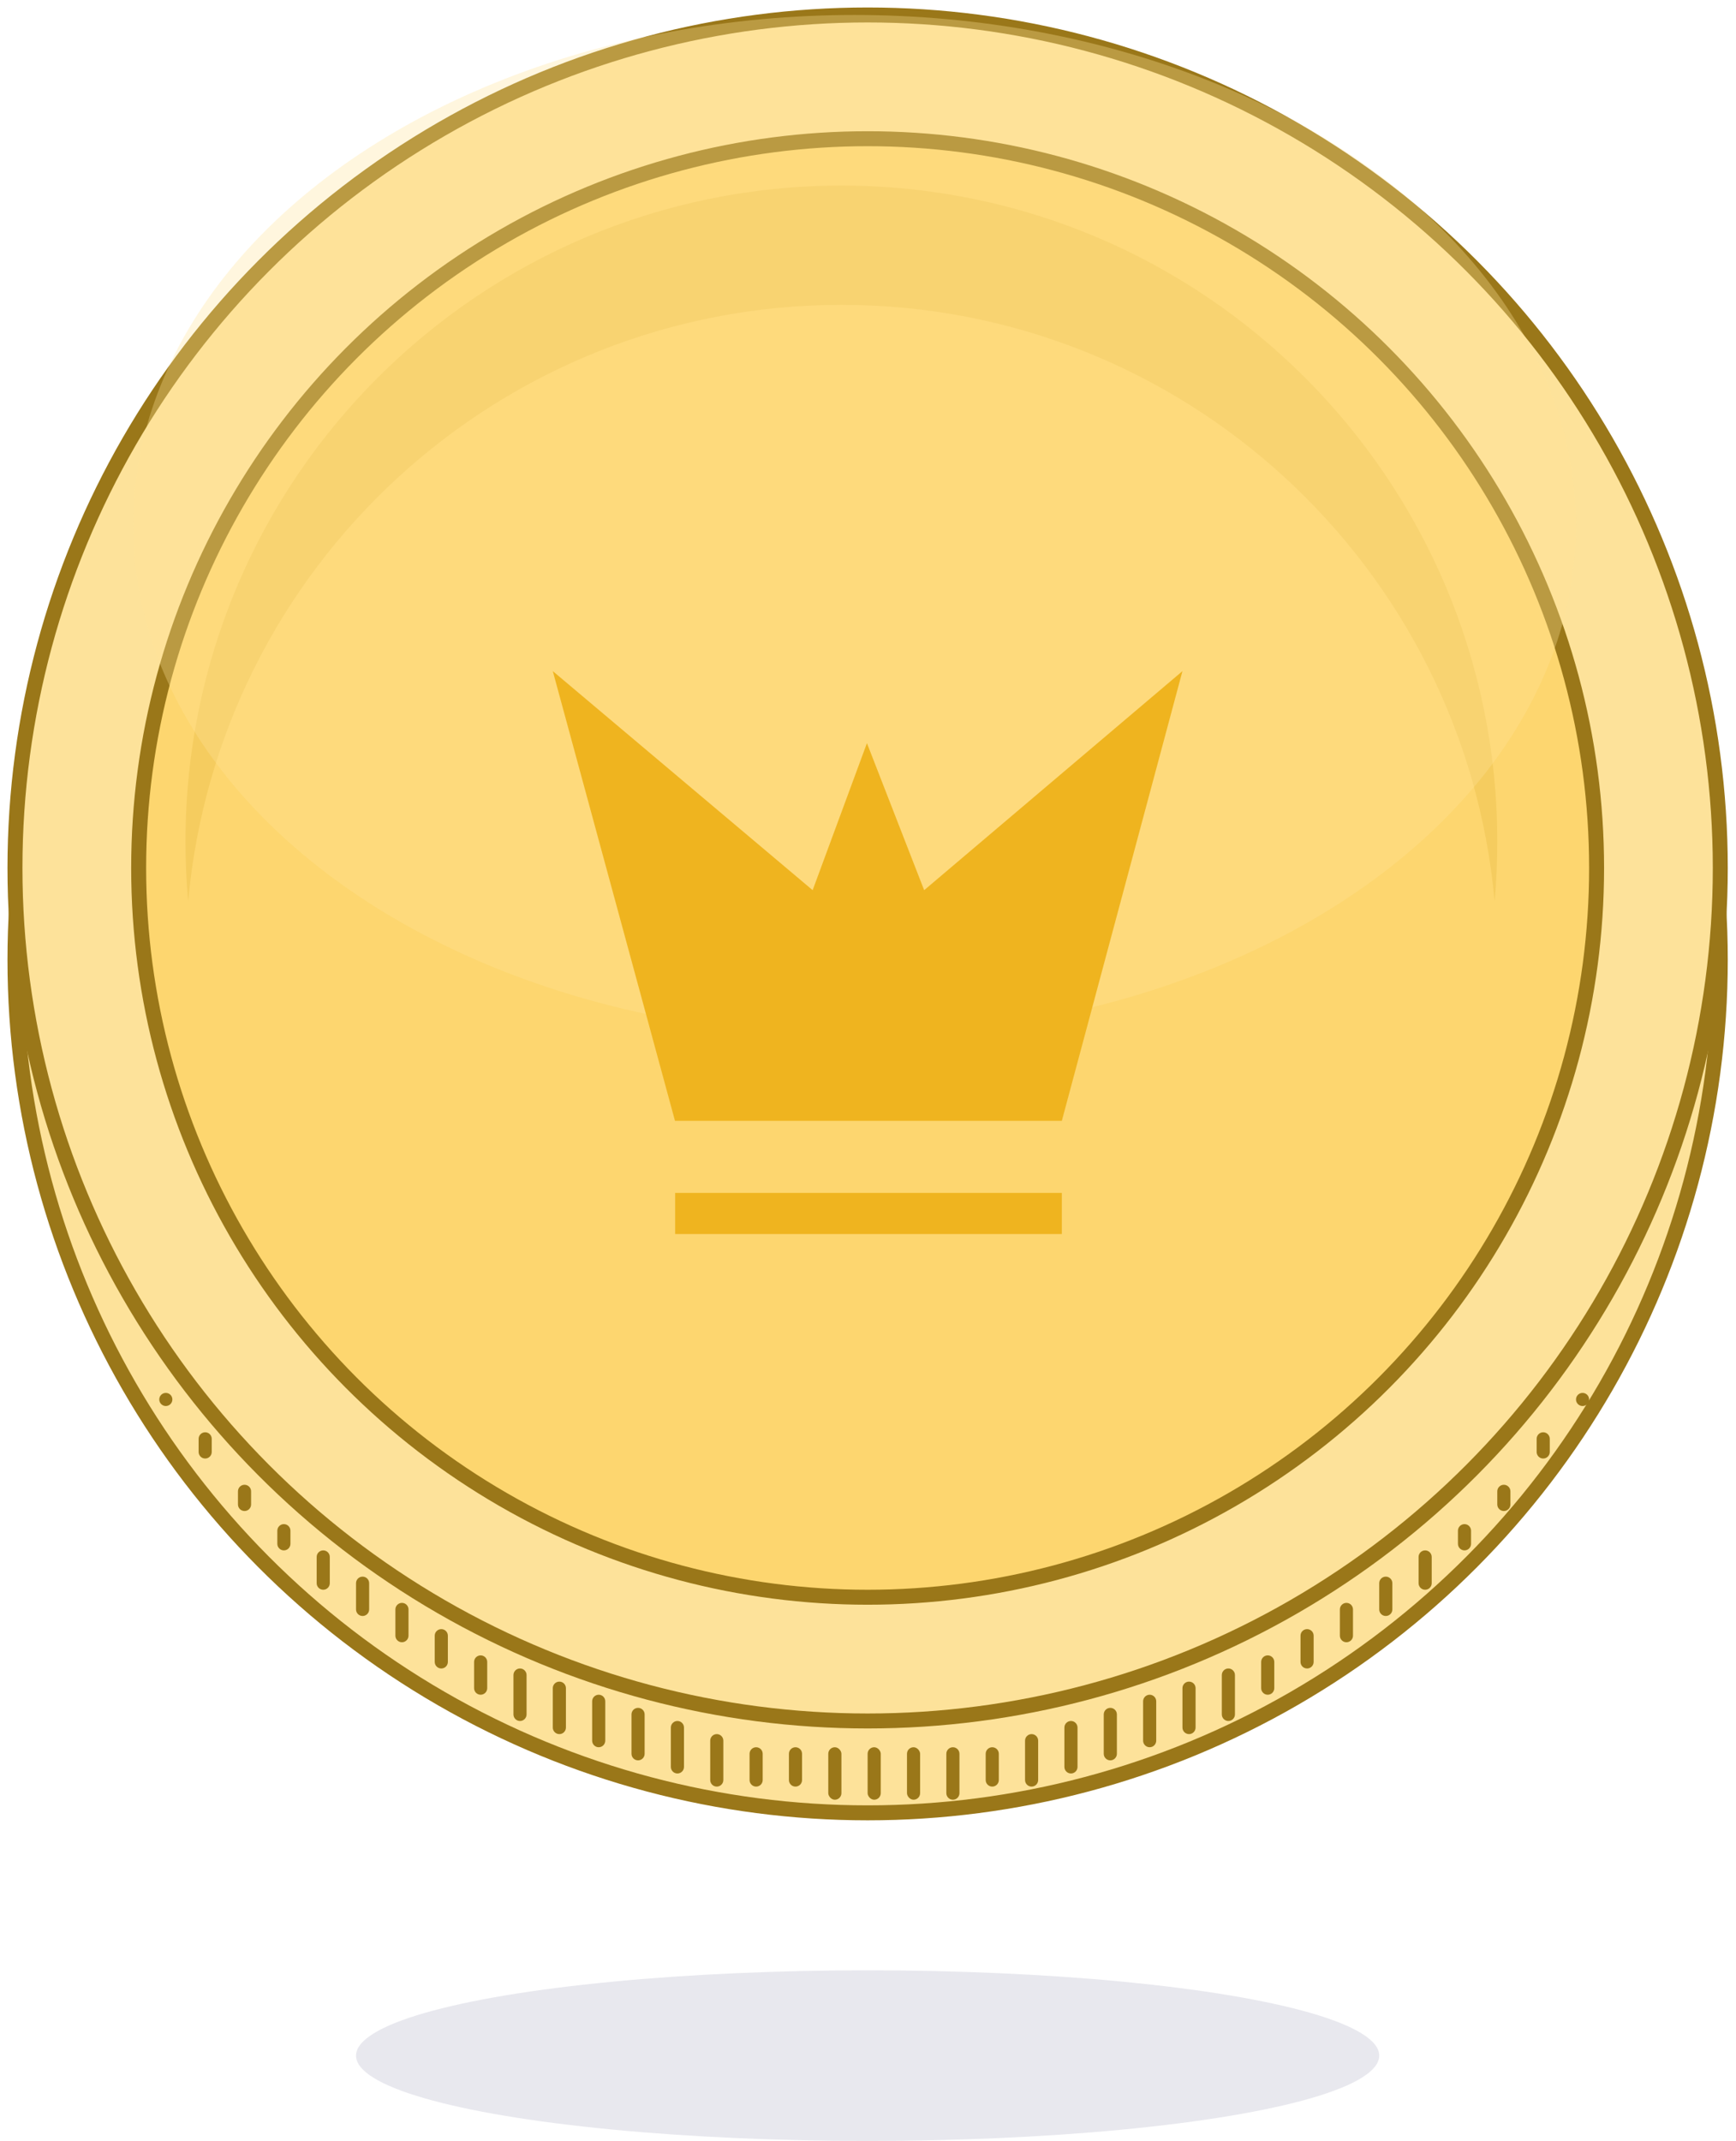 <svg width="116" height="143" viewBox="0 0 116 143" fill="none" xmlns="http://www.w3.org/2000/svg">
<circle cx="57.975" cy="64.111" r="56.975" fill="#FDE29A" stroke="#9A7719"/>
<circle cx="57.975" cy="57.975" r="56.975" fill="#FDE29A" stroke="#9A7719"/>
<circle cx="57.975" cy="57.975" r="48.71" fill="#FDD66F" stroke="#9A7719"/>
<path fill-rule="evenodd" clip-rule="evenodd" d="M99.871 60.206C99.989 58.894 100.049 57.565 100.049 56.222C100.049 32.017 80.427 12.395 56.222 12.395C32.017 12.395 12.395 32.017 12.395 56.222C12.395 57.565 12.455 58.894 12.574 60.206C14.587 37.869 33.36 20.364 56.222 20.364C79.084 20.364 97.858 37.869 99.871 60.206Z" fill="#F5CC5F"/>
<rect x="55.346" y="116.704" width="0.877" height="3.506" rx="0.438" fill="#9A7719"/>
<rect x="57.975" y="116.704" width="0.877" height="3.506" rx="0.438" fill="#9A7719"/>
<rect x="60.605" y="116.704" width="0.877" height="3.506" rx="0.438" fill="#9A7719"/>
<path fill-rule="evenodd" clip-rule="evenodd" d="M11.08 93.037C10.838 93.037 10.642 93.233 10.642 93.475C10.642 93.717 10.838 93.913 11.08 93.913C11.322 93.913 11.518 93.717 11.518 93.475C11.518 93.233 11.322 93.037 11.08 93.037ZM13.272 96.105C13.272 95.863 13.468 95.667 13.71 95.667C13.952 95.667 14.148 95.863 14.148 96.105V96.981C14.148 97.224 13.952 97.42 13.71 97.42C13.468 97.42 13.272 97.224 13.272 96.981V96.105ZM16.34 99.173C16.097 99.173 15.901 99.369 15.901 99.611V100.488C15.901 100.73 16.097 100.926 16.34 100.926C16.581 100.926 16.778 100.73 16.778 100.488V99.611C16.778 99.369 16.581 99.173 16.34 99.173ZM18.531 102.241C18.531 101.999 18.727 101.802 18.969 101.802C19.211 101.802 19.407 101.999 19.407 102.241V103.117C19.407 103.359 19.211 103.556 18.969 103.556C18.727 103.556 18.531 103.359 18.531 103.117V102.241ZM21.599 103.556C21.357 103.556 21.16 103.752 21.16 103.994V105.747C21.16 105.989 21.357 106.185 21.599 106.185C21.841 106.185 22.037 105.989 22.037 105.747V103.994C22.037 103.752 21.841 103.556 21.599 103.556ZM23.79 105.747C23.79 105.505 23.986 105.309 24.228 105.309C24.47 105.309 24.667 105.505 24.667 105.747V107.5C24.667 107.742 24.47 107.938 24.228 107.938C23.986 107.938 23.79 107.742 23.79 107.5V105.747ZM26.858 107.062C26.616 107.062 26.42 107.258 26.42 107.5V109.253C26.42 109.495 26.616 109.691 26.858 109.691C27.1 109.691 27.296 109.495 27.296 109.253V107.5C27.296 107.258 27.1 107.062 26.858 107.062ZM29.049 109.253C29.049 109.011 29.246 108.815 29.488 108.815C29.73 108.815 29.926 109.011 29.926 109.253V111.006C29.926 111.248 29.73 111.444 29.488 111.444C29.246 111.444 29.049 111.248 29.049 111.006V109.253ZM32.117 110.568C31.875 110.568 31.679 110.764 31.679 111.006V112.759C31.679 113.001 31.875 113.197 32.117 113.197C32.359 113.197 32.556 113.001 32.556 112.759V111.006C32.556 110.764 32.359 110.568 32.117 110.568ZM34.309 111.883C34.309 111.641 34.505 111.444 34.747 111.444C34.989 111.444 35.185 111.641 35.185 111.883V114.512C35.185 114.754 34.989 114.951 34.747 114.951C34.505 114.951 34.309 114.754 34.309 114.512V111.883ZM37.377 112.321C37.135 112.321 36.938 112.517 36.938 112.759V115.389C36.938 115.631 37.135 115.827 37.377 115.827C37.619 115.827 37.815 115.631 37.815 115.389V112.759C37.815 112.517 37.619 112.321 37.377 112.321ZM39.568 113.636C39.568 113.394 39.764 113.197 40.006 113.197C40.248 113.197 40.444 113.394 40.444 113.636V116.265C40.444 116.507 40.248 116.704 40.006 116.704C39.764 116.704 39.568 116.507 39.568 116.265V113.636ZM42.636 114.074C42.394 114.074 42.197 114.27 42.197 114.512V117.142C42.197 117.384 42.394 117.58 42.636 117.58C42.878 117.58 43.074 117.384 43.074 117.142V114.512C43.074 114.27 42.878 114.074 42.636 114.074ZM44.827 115.389C44.827 115.147 45.023 114.951 45.265 114.951C45.508 114.951 45.704 115.147 45.704 115.389V118.018C45.704 118.261 45.508 118.457 45.265 118.457C45.023 118.457 44.827 118.261 44.827 118.018V115.389ZM47.895 115.827C47.653 115.827 47.457 116.023 47.457 116.265V118.895C47.457 119.137 47.653 119.333 47.895 119.333C48.137 119.333 48.333 119.137 48.333 118.895V116.265C48.333 116.023 48.137 115.827 47.895 115.827ZM50.086 117.142C50.086 116.9 50.283 116.704 50.525 116.704C50.767 116.704 50.963 116.9 50.963 117.142V118.895C50.963 119.137 50.767 119.333 50.525 119.333C50.283 119.333 50.086 119.137 50.086 118.895V117.142ZM52.716 117.142C52.716 116.9 52.912 116.704 53.154 116.704C53.396 116.704 53.593 116.9 53.593 117.142V118.895C53.593 119.137 53.396 119.333 53.154 119.333C52.912 119.333 52.716 119.137 52.716 118.895V117.142Z" fill="#9A7719"/>
<path fill-rule="evenodd" clip-rule="evenodd" d="M105.747 93.037C105.989 93.037 106.185 93.233 106.185 93.475C106.185 93.717 105.989 93.913 105.747 93.913C105.505 93.913 105.309 93.717 105.309 93.475C105.309 93.233 105.505 93.037 105.747 93.037ZM103.556 96.105C103.556 95.863 103.359 95.667 103.117 95.667C102.875 95.667 102.679 95.863 102.679 96.105V96.981C102.679 97.224 102.875 97.42 103.117 97.42C103.359 97.42 103.556 97.224 103.556 96.981V96.105ZM100.488 99.173C100.73 99.173 100.926 99.369 100.926 99.611V100.488C100.926 100.73 100.73 100.926 100.488 100.926C100.246 100.926 100.049 100.73 100.049 100.488V99.611C100.049 99.369 100.246 99.173 100.488 99.173ZM98.296 102.241C98.296 101.999 98.1 101.802 97.858 101.802C97.616 101.802 97.42 101.999 97.42 102.241V103.117C97.42 103.359 97.616 103.556 97.858 103.556C98.1 103.556 98.296 103.359 98.296 103.117V102.241ZM95.228 103.556C95.47 103.556 95.667 103.752 95.667 103.994V105.747C95.667 105.989 95.47 106.185 95.228 106.185C94.986 106.185 94.79 105.989 94.79 105.747V103.994C94.79 103.752 94.986 103.556 95.228 103.556ZM93.037 105.747C93.037 105.505 92.841 105.309 92.599 105.309C92.357 105.309 92.16 105.505 92.16 105.747V107.5C92.16 107.742 92.357 107.938 92.599 107.938C92.841 107.938 93.037 107.742 93.037 107.5V105.747ZM89.969 107.062C90.211 107.062 90.407 107.258 90.407 107.5V109.253C90.407 109.495 90.211 109.691 89.969 109.691C89.727 109.691 89.531 109.495 89.531 109.253V107.5C89.531 107.258 89.727 107.062 89.969 107.062ZM87.778 109.253C87.778 109.011 87.582 108.815 87.34 108.815C87.097 108.815 86.901 109.011 86.901 109.253V111.006C86.901 111.248 87.097 111.444 87.34 111.444C87.582 111.444 87.778 111.248 87.778 111.006V109.253ZM84.71 110.568C84.952 110.568 85.148 110.764 85.148 111.006V112.759C85.148 113.001 84.952 113.197 84.71 113.197C84.468 113.197 84.272 113.001 84.272 112.759V111.006C84.272 110.764 84.468 110.568 84.71 110.568ZM82.519 111.883C82.519 111.641 82.322 111.444 82.08 111.444C81.838 111.444 81.642 111.641 81.642 111.883V114.512C81.642 114.754 81.838 114.951 82.08 114.951C82.322 114.951 82.519 114.754 82.519 114.512V111.883ZM79.451 112.321C79.693 112.321 79.889 112.517 79.889 112.759V115.389C79.889 115.631 79.693 115.827 79.451 115.827C79.209 115.827 79.012 115.631 79.012 115.389V112.759C79.012 112.517 79.209 112.321 79.451 112.321ZM77.259 113.636C77.259 113.394 77.063 113.197 76.821 113.197C76.579 113.197 76.383 113.394 76.383 113.636V116.265C76.383 116.507 76.579 116.704 76.821 116.704C77.063 116.704 77.259 116.507 77.259 116.265V113.636ZM74.191 114.074C74.433 114.074 74.63 114.27 74.63 114.512V117.142C74.63 117.384 74.433 117.58 74.191 117.58C73.949 117.58 73.753 117.384 73.753 117.142V114.512C73.753 114.27 73.949 114.074 74.191 114.074ZM72 115.389C72 115.147 71.804 114.951 71.562 114.951C71.32 114.951 71.124 115.147 71.124 115.389V118.018C71.124 118.261 71.32 118.457 71.562 118.457C71.804 118.457 72 118.261 72 118.018V115.389ZM68.932 115.827C69.174 115.827 69.37 116.023 69.37 116.265V118.895C69.37 119.137 69.174 119.333 68.932 119.333C68.69 119.333 68.494 119.137 68.494 118.895V116.265C68.494 116.023 68.69 115.827 68.932 115.827ZM66.741 117.142C66.741 116.9 66.544 116.704 66.302 116.704C66.06 116.704 65.864 116.9 65.864 117.142V118.895C65.864 119.137 66.06 119.333 66.302 119.333C66.544 119.333 66.741 119.137 66.741 118.895V117.142ZM64.111 117.142C64.111 116.9 63.915 116.704 63.673 116.704C63.431 116.704 63.235 116.9 63.235 117.142V119.772C63.235 120.014 63.431 120.21 63.673 120.21C63.915 120.21 64.111 120.014 64.111 119.772V117.142Z" fill="#9A7719"/>
<ellipse opacity="0.323" cx="57.099" cy="35.09" rx="48.21" ry="34.09" fill="#FDE29A"/>
<path fill-rule="evenodd" clip-rule="evenodd" d="M45.103 74.864H57.929H70.952L79.012 44.827L61.753 59.458L57.929 49.638L54.301 59.458L36.938 44.827L45.103 74.864ZM70.953 79.679H45.113V82.425H70.953V79.679Z" fill="#EFB41F"/>
<ellipse cx="57.975" cy="137.303" rx="34.185" ry="5.698" fill="#E8E8EE"/>
</svg>
